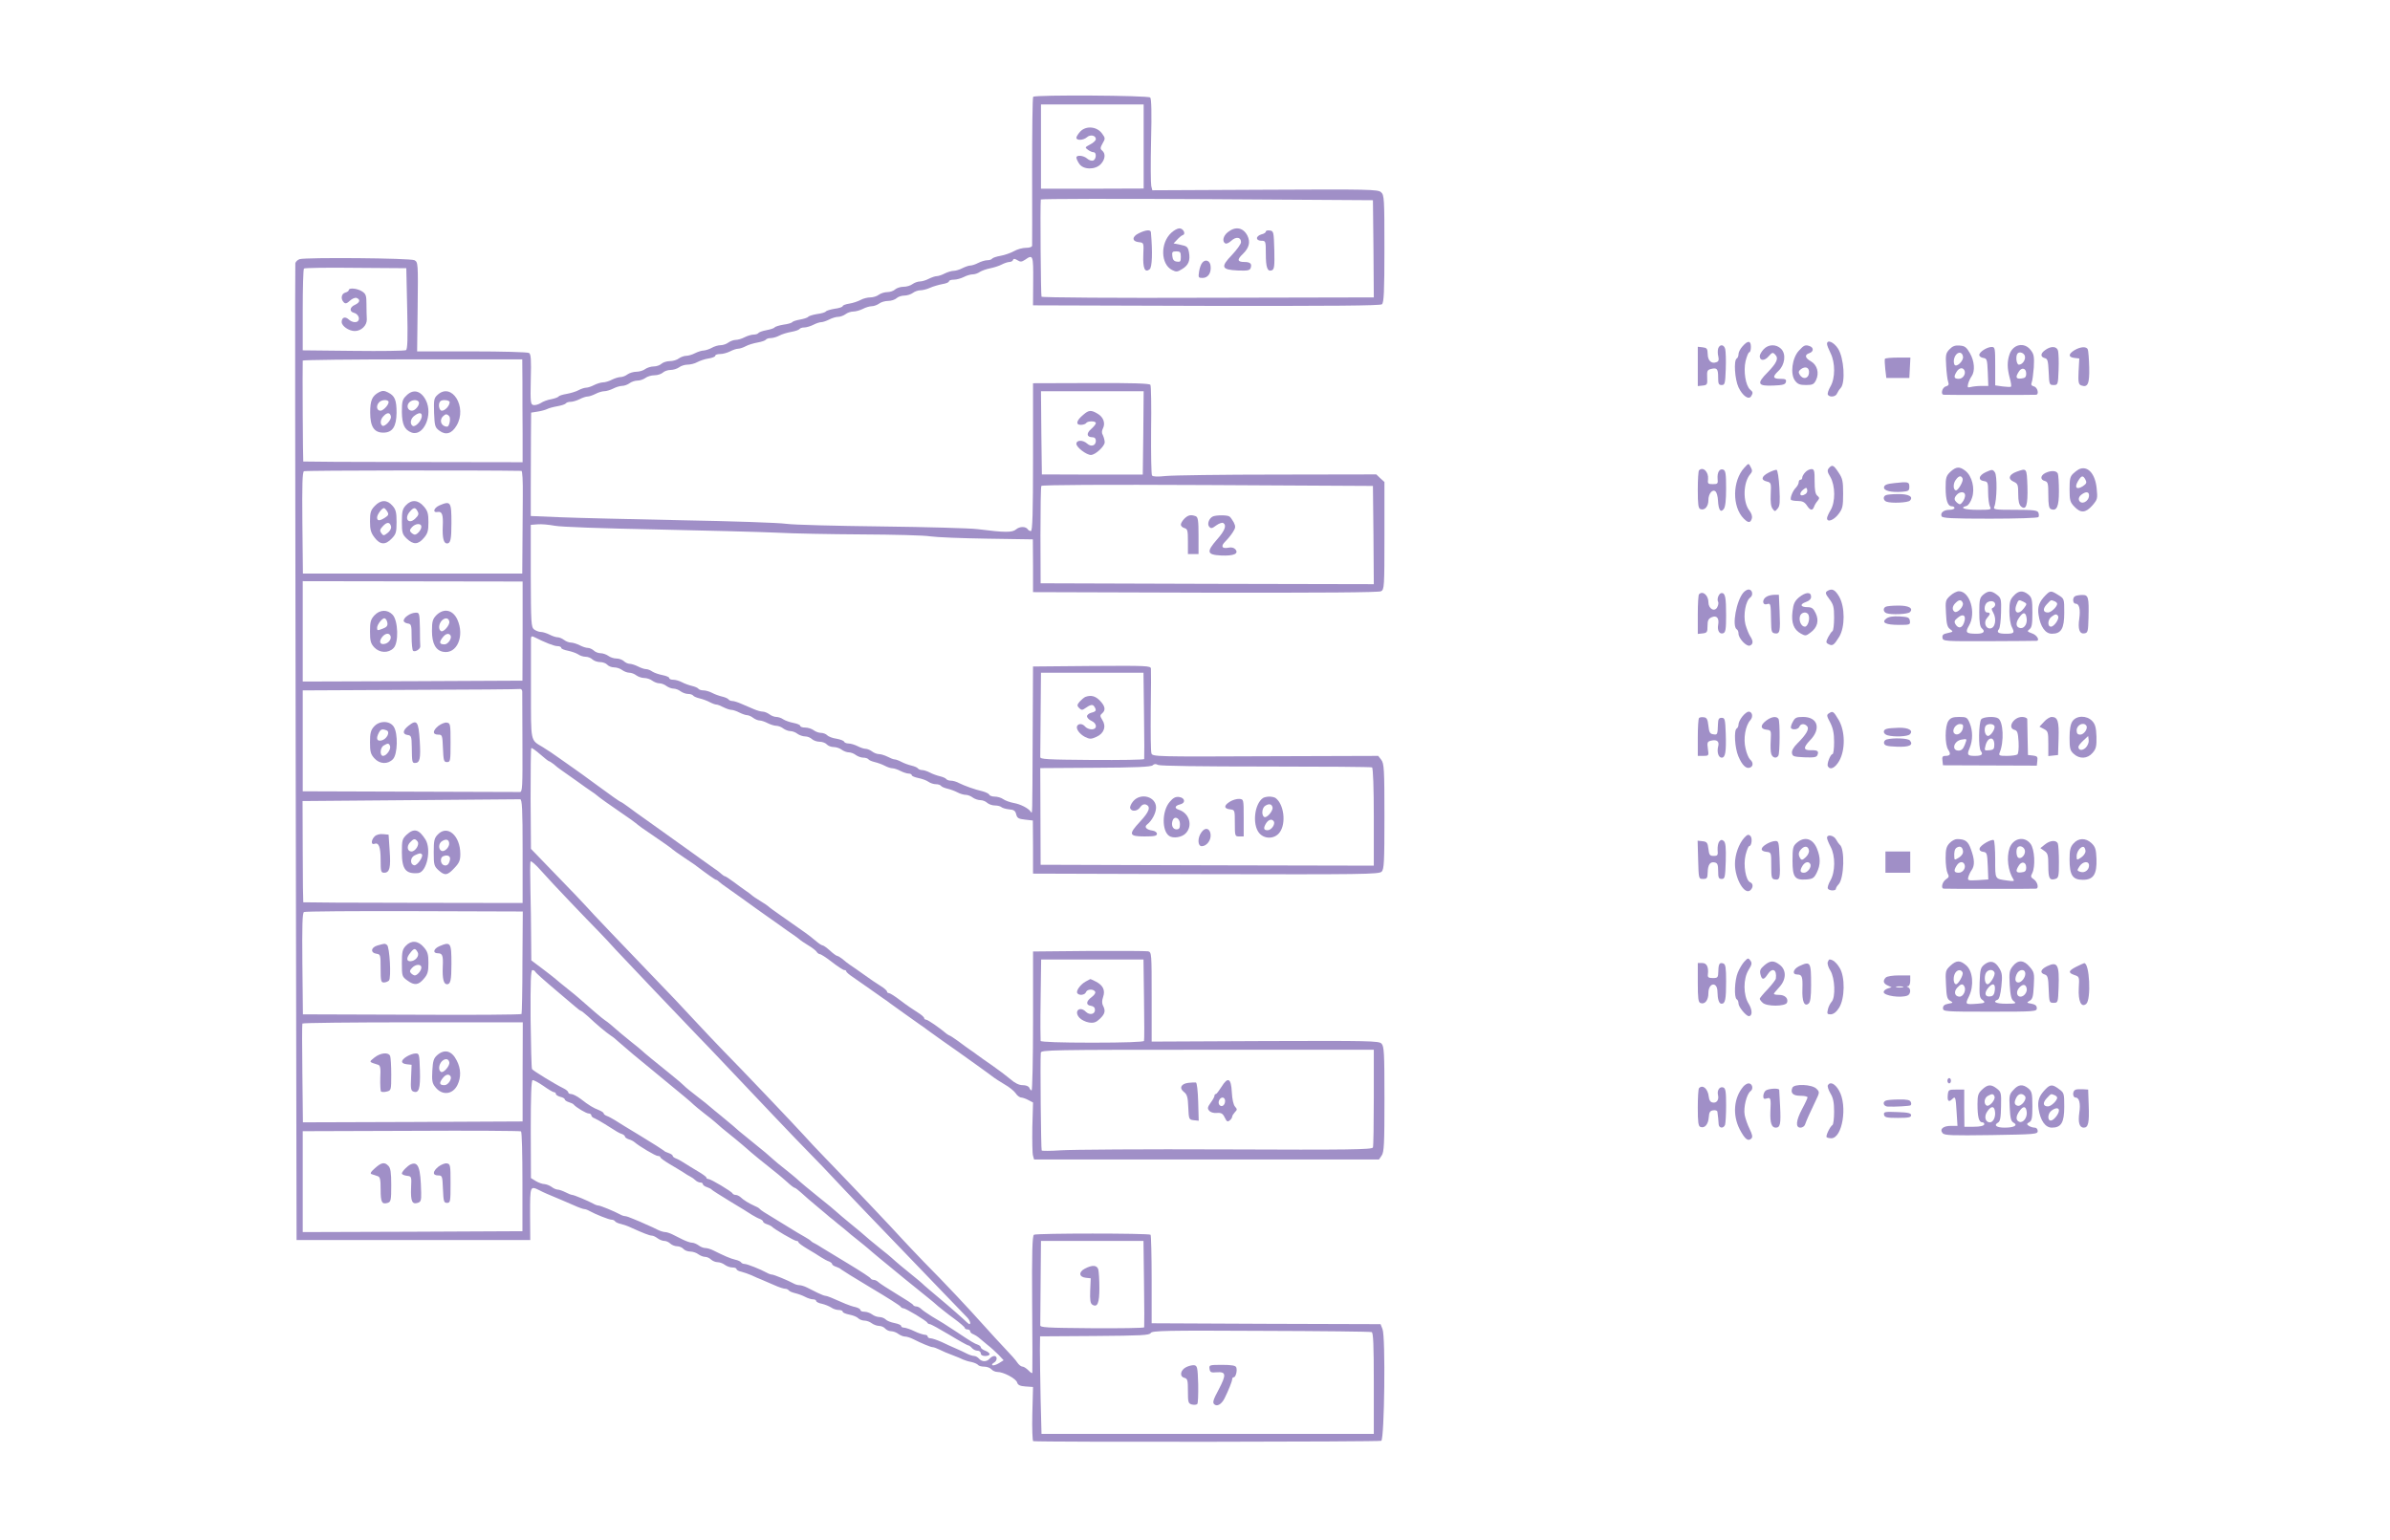  <svg  version="1.0" xmlns="http://www.w3.org/2000/svg"  width="1350pt" height="870pt" viewBox="0 0 1350 870"  preserveAspectRatio="xMidYMid meet">  <g transform="translate(0,870) scale(0.1,-0.1)" fill="#a08fc7" stroke="none"> <path d="M5836 8153 c-4 -4 -6 -192 -6 -418 0 -225 1 -416 0 -422 0 -8 -14 -13 -35 -13 -19 0 -49 -8 -68 -19 -18 -10 -52 -22 -75 -26 -23 -4 -44 -11 -48 -16 -3 -5 -15 -9 -27 -9 -12 0 -35 -7 -51 -15 -15 -8 -36 -15 -45 -15 -9 0 -29 -7 -45 -15 -15 -8 -38 -15 -50 -15 -11 0 -34 -7 -50 -15 -15 -8 -36 -15 -45 -15 -9 0 -29 -7 -45 -15 -15 -8 -38 -15 -50 -15 -12 0 -31 -7 -42 -15 -10 -8 -33 -15 -51 -15 -17 0 -38 -7 -47 -15 -8 -8 -28 -15 -43 -15 -16 0 -38 -7 -49 -15 -10 -8 -32 -15 -47 -15 -16 0 -41 -6 -55 -14 -15 -8 -44 -18 -64 -21 -21 -3 -38 -10 -38 -14 0 -5 -20 -12 -45 -15 -24 -4 -47 -11 -50 -15 -2 -5 -25 -12 -50 -15 -24 -4 -47 -11 -50 -16 -3 -4 -23 -11 -45 -15 -22 -4 -42 -10 -45 -15 -3 -4 -25 -11 -50 -14 -24 -4 -47 -11 -50 -16 -3 -4 -23 -11 -45 -15 -22 -4 -42 -11 -46 -16 -3 -5 -15 -9 -27 -9 -12 0 -35 -7 -51 -15 -15 -8 -38 -15 -50 -15 -12 0 -31 -7 -42 -15 -10 -8 -30 -15 -44 -15 -14 0 -36 -7 -50 -15 -14 -8 -34 -14 -45 -15 -11 0 -33 -7 -49 -15 -15 -8 -38 -15 -50 -15 -12 0 -31 -7 -42 -15 -10 -8 -33 -15 -51 -15 -17 0 -38 -7 -47 -15 -8 -8 -28 -15 -43 -15 -16 0 -38 -7 -49 -15 -10 -8 -33 -15 -50 -15 -16 0 -39 -7 -50 -15 -10 -8 -28 -15 -39 -15 -11 0 -33 -7 -49 -15 -15 -8 -38 -15 -50 -15 -11 0 -34 -7 -50 -15 -15 -8 -36 -15 -45 -15 -9 0 -28 -6 -43 -14 -14 -8 -45 -17 -67 -21 -23 -4 -43 -10 -46 -15 -3 -4 -21 -11 -41 -15 -20 -3 -47 -13 -60 -22 -13 -8 -31 -13 -41 -11 -16 3 -18 15 -15 144 3 111 1 144 -10 150 -7 5 -152 9 -323 9 l-309 0 3 252 c3 247 2 252 -18 263 -23 12 -612 17 -649 6 -11 -4 -22 -14 -24 -23 -2 -9 -1 -1254 2 -2767 l5 -2751 660 0 660 0 -1 148 c0 159 0 159 53 133 25 -13 46 -22 123 -54 14 -6 46 -20 72 -31 26 -12 52 -21 58 -21 5 0 18 -4 28 -10 36 -20 112 -50 126 -50 8 0 17 -4 20 -9 3 -5 18 -12 33 -15 16 -4 42 -13 58 -21 66 -30 104 -45 117 -45 7 0 22 -7 32 -15 11 -8 28 -15 39 -15 10 0 25 -7 33 -15 9 -8 26 -15 38 -15 13 0 29 -7 36 -15 7 -8 24 -15 39 -15 14 0 35 -7 45 -15 11 -8 28 -15 39 -15 10 0 25 -7 33 -15 9 -8 25 -15 37 -15 12 0 31 -7 41 -15 11 -8 30 -15 43 -15 13 0 23 -4 23 -9 0 -5 12 -12 28 -15 15 -4 41 -13 57 -20 17 -8 41 -19 55 -24 14 -6 46 -20 72 -31 26 -12 54 -21 62 -21 8 0 17 -4 21 -9 3 -5 19 -12 36 -16 17 -4 42 -13 57 -21 15 -8 35 -14 45 -14 9 0 17 -4 17 -9 0 -5 15 -13 33 -16 17 -4 41 -14 52 -21 11 -8 30 -14 42 -14 13 0 23 -4 23 -10 0 -5 17 -12 37 -16 21 -4 44 -13 51 -21 7 -7 23 -13 35 -13 12 0 31 -7 41 -15 11 -8 30 -15 42 -15 12 0 27 -7 34 -15 7 -8 22 -15 34 -15 11 0 30 -7 40 -15 11 -8 28 -15 37 -15 10 0 30 -6 46 -14 45 -23 100 -46 111 -46 6 0 23 -6 39 -14 15 -8 48 -22 73 -31 25 -9 52 -21 60 -25 9 -4 30 -11 48 -14 17 -4 34 -12 37 -17 4 -5 19 -9 34 -9 16 0 34 -7 41 -15 7 -8 22 -15 34 -15 34 0 104 -37 111 -59 4 -15 17 -21 48 -23 l42 -3 -4 -152 c-2 -84 1 -154 5 -154 46 -6 1956 -4 1966 2 18 11 25 589 7 631 l-11 28 -647 2 -646 3 0 247 c0 135 -3 249 -6 253 -9 9 -645 9 -659 0 -9 -6 -12 -103 -10 -389 2 -209 2 -385 1 -390 0 -6 -10 0 -21 12 -12 12 -27 22 -34 22 -8 0 -21 10 -29 22 -8 13 -39 48 -69 79 -29 30 -84 91 -123 134 -83 93 -216 235 -339 359 -48 50 -104 109 -124 131 -38 43 -296 315 -429 452 -45 46 -101 106 -125 133 -48 53 -359 380 -453 475 -33 34 -112 117 -175 185 -63 68 -141 151 -174 184 -223 232 -398 415 -420 441 -15 17 -92 98 -172 180 l-145 150 -2 282 c0 155 1 285 4 287 2 3 25 -13 49 -34 25 -22 48 -40 51 -40 3 0 15 -8 27 -17 11 -10 30 -25 42 -33 12 -8 50 -35 85 -60 34 -25 73 -52 85 -60 12 -8 28 -19 34 -25 15 -13 63 -47 146 -104 36 -24 67 -47 70 -50 3 -3 19 -15 35 -27 125 -85 171 -118 175 -123 3 -3 32 -24 65 -46 33 -22 65 -43 70 -48 58 -44 105 -77 110 -77 4 0 12 -6 19 -13 8 -6 23 -19 36 -27 25 -18 147 -104 172 -123 9 -6 26 -19 38 -27 12 -8 50 -35 85 -60 34 -25 73 -52 85 -60 12 -8 28 -20 34 -25 6 -6 29 -22 51 -35 22 -13 44 -30 48 -37 4 -7 13 -13 18 -13 6 0 37 -20 69 -45 32 -25 63 -45 69 -45 6 0 11 -3 11 -7 0 -5 17 -19 38 -33 20 -14 62 -43 93 -65 31 -22 66 -47 78 -55 13 -8 30 -21 39 -28 20 -15 140 -100 171 -122 13 -8 30 -21 39 -28 20 -15 141 -101 172 -122 27 -19 192 -137 205 -148 6 -5 32 -21 58 -37 27 -15 55 -38 64 -51 8 -13 23 -24 32 -24 9 -1 27 -7 41 -15 l25 -13 -4 -140 c-1 -77 0 -150 4 -161 l6 -21 974 0 974 0 15 22 c14 19 16 67 16 320 0 263 -2 298 -17 313 -15 15 -71 16 -657 14 l-641 -3 0 252 c0 245 0 253 -20 258 -11 2 -162 3 -335 2 l-315 -3 0 -393 c0 -215 -4 -392 -8 -392 -4 0 -10 7 -13 15 -4 9 -19 15 -38 15 -20 0 -43 11 -68 33 -20 17 -66 52 -102 77 -36 25 -75 52 -85 60 -11 8 -29 22 -42 30 -12 8 -42 30 -66 48 -24 17 -46 32 -49 32 -2 0 -10 5 -17 10 -40 34 -107 80 -116 80 -6 0 -11 4 -11 9 0 5 -17 20 -37 32 -21 13 -64 42 -95 66 -31 24 -61 43 -67 43 -6 0 -11 4 -11 9 0 5 -17 20 -37 32 -21 13 -63 41 -94 64 -31 22 -66 47 -79 55 -12 8 -31 23 -42 33 -12 9 -25 17 -29 17 -4 0 -23 13 -41 30 -18 16 -37 30 -43 30 -5 0 -24 13 -41 28 -18 15 -42 34 -54 42 -12 8 -32 22 -44 31 -11 8 -52 37 -91 64 -38 26 -72 51 -75 55 -3 3 -23 17 -45 30 -22 13 -45 29 -51 35 -6 5 -22 17 -34 25 -12 8 -42 30 -66 48 -23 17 -46 32 -49 32 -4 0 -12 6 -19 12 -8 7 -23 20 -36 28 -25 18 -147 104 -172 123 -9 6 -26 19 -38 27 -33 23 -153 109 -172 123 -9 6 -26 19 -38 27 -12 8 -42 30 -66 48 -23 17 -45 32 -48 32 -3 0 -59 39 -125 88 -65 48 -129 94 -141 102 -12 8 -47 33 -78 55 -32 23 -75 52 -97 65 -70 42 -66 23 -66 322 0 150 0 281 0 291 1 13 5 15 19 8 61 -31 112 -51 131 -51 11 0 21 -4 21 -10 0 -5 17 -12 38 -16 20 -4 46 -13 57 -20 11 -8 30 -14 43 -14 13 0 30 -7 38 -15 9 -8 28 -15 43 -15 16 0 34 -7 41 -15 7 -8 24 -15 39 -15 14 0 35 -7 45 -15 11 -8 29 -15 40 -15 12 0 30 -7 40 -15 11 -8 31 -15 45 -15 14 0 35 -7 45 -15 11 -8 29 -15 40 -15 12 0 30 -7 40 -15 11 -8 29 -15 40 -15 12 0 30 -7 40 -15 11 -8 30 -15 42 -15 13 0 25 -4 29 -9 3 -5 19 -12 36 -16 17 -4 42 -13 57 -21 15 -8 32 -14 38 -14 7 0 25 -7 40 -15 16 -8 36 -15 45 -15 9 0 30 -7 45 -15 16 -8 36 -15 44 -15 8 0 24 -7 34 -15 11 -8 27 -15 37 -15 9 0 30 -7 45 -15 16 -8 38 -15 49 -15 11 0 29 -7 39 -15 11 -8 29 -15 40 -15 12 0 30 -7 40 -15 11 -8 31 -15 44 -15 13 0 30 -7 38 -15 9 -8 28 -15 43 -15 16 0 34 -7 41 -15 7 -8 24 -15 39 -15 14 0 35 -7 45 -15 11 -8 29 -15 40 -15 12 0 30 -7 40 -15 11 -8 30 -15 42 -15 13 0 25 -4 29 -9 3 -5 19 -12 36 -16 17 -4 42 -13 57 -21 15 -8 34 -14 43 -14 9 0 30 -7 45 -15 16 -8 37 -15 47 -15 9 0 17 -4 17 -9 0 -5 17 -12 37 -16 20 -4 46 -13 57 -21 11 -8 30 -14 43 -14 12 0 24 -4 28 -9 3 -5 19 -12 36 -16 17 -4 42 -13 57 -21 15 -8 36 -14 47 -14 11 0 29 -7 39 -15 11 -8 31 -15 44 -15 13 0 30 -7 38 -15 9 -8 28 -15 43 -15 15 0 31 -4 37 -9 5 -5 25 -11 44 -13 27 -2 35 -8 40 -28 5 -21 13 -26 50 -30 l44 -5 1 -150 0 -150 977 -3 c878 -2 978 -1 992 14 14 13 16 55 16 312 0 267 -2 299 -18 320 l-17 22 -638 -2 c-618 -3 -637 -2 -643 16 -4 10 -5 118 -4 240 2 122 2 229 1 239 -1 16 -22 17 -333 15 l-333 -3 -2 -405 c-2 -457 -1 -429 -11 -415 -14 20 -57 42 -96 49 -22 4 -49 14 -60 22 -11 8 -33 14 -47 14 -15 0 -29 5 -31 11 -2 5 -19 14 -38 19 -47 11 -99 30 -132 46 -14 8 -35 14 -46 14 -12 0 -23 4 -27 9 -3 5 -19 12 -36 16 -17 4 -42 13 -57 21 -15 8 -35 14 -44 14 -9 0 -19 4 -23 9 -3 5 -19 12 -36 16 -17 4 -42 13 -57 21 -15 8 -32 14 -38 14 -7 0 -25 7 -40 15 -16 8 -38 15 -49 15 -11 0 -29 7 -39 15 -11 8 -27 15 -37 15 -9 0 -30 7 -45 15 -16 8 -39 15 -51 15 -12 0 -23 5 -25 10 -2 6 -21 13 -43 17 -22 3 -46 12 -53 20 -7 7 -23 13 -35 13 -12 0 -31 7 -41 15 -11 8 -32 15 -48 15 -15 0 -28 4 -28 10 0 5 -17 12 -37 16 -21 4 -47 13 -58 20 -11 8 -29 14 -40 14 -11 0 -29 7 -39 15 -11 8 -28 15 -38 15 -9 0 -32 6 -50 14 -18 8 -49 21 -70 30 -20 9 -43 16 -51 16 -9 0 -18 4 -22 9 -3 5 -19 12 -36 16 -17 4 -42 13 -57 21 -15 8 -37 14 -49 14 -12 0 -24 4 -28 9 -3 5 -19 12 -36 16 -17 4 -42 13 -57 21 -15 8 -37 14 -49 14 -13 0 -23 4 -23 10 0 5 -17 12 -37 16 -21 4 -47 13 -58 20 -11 8 -27 14 -36 14 -9 0 -30 7 -45 15 -16 8 -37 15 -47 15 -10 0 -25 7 -33 15 -9 8 -27 15 -42 15 -15 0 -36 7 -46 15 -11 8 -31 15 -44 15 -13 0 -30 7 -38 15 -9 8 -24 15 -34 15 -10 0 -31 7 -46 15 -16 8 -38 15 -49 15 -11 0 -29 7 -39 15 -11 8 -27 15 -37 15 -9 0 -30 7 -45 15 -16 8 -38 15 -49 15 -11 0 -28 7 -38 14 -17 13 -18 36 -19 302 l0 289 39 3 c21 2 64 -2 96 -8 35 -7 271 -15 575 -21 285 -6 589 -14 677 -18 88 -5 306 -9 485 -10 179 -1 352 -5 385 -11 33 -5 177 -11 320 -13 l259 -4 1 -149 0 -149 973 -3 c659 -1 979 1 993 8 18 10 19 24 19 314 l0 303 -23 21 -23 22 -560 -1 c-307 0 -590 -4 -629 -8 -48 -5 -72 -4 -78 3 -4 6 -6 121 -5 256 2 135 0 250 -4 256 -5 8 -105 11 -335 10 l-328 -1 0 -418 c0 -316 -3 -417 -12 -417 -6 0 -14 4 -17 9 -11 18 -46 18 -66 1 -22 -19 -62 -19 -220 1 -41 5 -284 12 -540 15 -256 3 -499 9 -540 15 -41 6 -307 15 -590 20 -283 6 -591 13 -684 17 l-168 7 0 160 c0 88 1 219 1 292 l1 132 38 6 c20 3 44 10 52 14 9 5 35 12 58 16 23 4 44 11 48 16 3 5 15 9 27 9 12 0 35 7 51 15 15 8 36 15 45 15 9 0 29 7 45 15 15 8 38 15 50 15 11 0 34 7 50 15 15 8 38 15 50 15 12 0 31 7 42 15 10 8 31 15 45 15 14 0 34 7 45 15 10 8 33 15 51 15 17 0 38 7 47 15 8 8 28 15 43 15 16 0 38 7 49 15 10 8 32 15 47 15 16 0 41 6 55 14 15 8 44 18 65 21 20 3 37 10 37 15 0 6 12 10 28 10 15 0 40 7 56 15 15 8 36 15 45 15 9 0 28 6 43 14 14 8 45 17 67 21 23 4 43 11 47 16 3 5 15 9 27 9 12 0 34 6 49 14 14 8 45 17 67 21 23 4 43 11 47 16 3 5 15 9 27 9 12 0 35 7 51 15 15 8 36 15 45 15 9 0 29 7 45 15 15 8 38 15 50 15 12 0 31 7 42 15 10 8 30 15 44 15 14 0 38 7 54 15 15 8 38 15 50 15 12 0 31 7 42 15 10 8 33 15 51 15 17 0 38 7 47 15 8 8 28 15 43 15 16 0 38 7 49 15 10 8 30 15 42 15 13 0 38 6 55 14 18 8 49 17 70 21 20 3 37 10 37 15 0 6 12 10 28 10 15 0 40 7 56 15 15 8 38 15 50 15 12 0 30 6 41 14 11 7 37 16 57 20 20 4 50 13 65 21 15 8 36 15 45 15 9 0 18 5 20 11 3 9 10 8 25 -1 17 -11 24 -10 44 3 44 31 46 25 45 -120 l-1 -138 979 -3 c715 -1 982 1 992 9 11 9 14 71 14 314 0 283 -1 303 -19 319 -17 16 -68 17 -655 14 l-637 -3 -6 24 c-3 13 -4 128 -1 257 4 157 2 236 -5 243 -12 12 -649 16 -661 4z m624 -280 l0 -238 -290 -1 -290 0 0 238 0 238 290 0 290 0 0 -237z m1298 -578 l2 -275 -936 -2 c-515 -2 -938 1 -941 6 -4 6 -8 511 -4 549 1 4 423 5 939 2 l937 -6 3 -274z m-5458 -338 c4 -170 2 -231 -7 -235 -6 -4 -140 -6 -297 -4 l-286 3 0 228 c0 125 3 231 7 234 3 4 135 6 292 4 l286 -2 5 -228z m651 -417 c0 -71 0 -202 1 -291 l0 -160 -618 1 c-340 0 -619 2 -621 3 -2 2 -5 525 -3 570 0 4 279 7 620 7 l620 0 1 -130z m3507 -286 l-3 -235 -285 0 -285 1 -3 235 -2 235 290 0 290 0 -2 -236z m-3513 -214 c6 0 9 -55 8 -147 -1 -82 -2 -212 -2 -290 l-1 -143 -620 0 -619 0 -3 286 c-2 212 0 288 9 292 8 5 1000 6 1228 2z m4813 -363 l2 -277 -941 2 -941 3 -1 270 c0 149 2 275 5 280 4 6 345 8 940 5 l933 -5 3 -278z m-4806 -542 l-1 -280 -620 -3 -621 -2 0 283 0 284 621 -1 621 -1 0 -280z m3510 -475 c2 -132 2 -243 1 -248 -2 -4 -135 -6 -295 -5 -259 2 -293 4 -292 17 0 9 1 120 2 246 l2 230 290 0 289 0 3 -240z m-3512 133 c0 -10 1 -142 1 -293 1 -248 0 -275 -15 -274 -9 0 -288 1 -621 2 l-605 2 0 285 0 285 608 3 c334 1 613 3 620 5 6 1 12 -6 12 -15z m4200 -423 c325 0 595 -2 600 -5 6 -4 10 -117 10 -281 l0 -274 -941 2 -941 3 -1 273 -1 273 312 2 c227 1 314 5 323 14 8 8 18 9 30 2 11 -6 246 -9 609 -9z m-4198 -478 l0 -293 -618 1 c-340 0 -619 2 -621 3 -1 2 -3 131 -3 288 l-1 284 608 5 c334 3 614 5 621 5 11 0 14 -54 14 -293z m268 -286 c63 -66 135 -141 160 -166 25 -26 70 -73 99 -106 51 -55 368 -388 471 -495 25 -25 77 -80 115 -120 209 -221 430 -454 505 -530 47 -47 109 -113 139 -145 49 -53 259 -273 616 -643 66 -68 128 -133 138 -143 16 -17 23 -38 12 -38 -2 0 -20 15 -38 33 -19 17 -56 50 -82 72 -88 74 -140 118 -145 124 -3 3 -27 24 -55 46 -46 37 -92 75 -119 100 -6 6 -33 28 -61 50 -27 22 -55 45 -61 50 -32 28 -74 64 -119 100 -27 22 -56 47 -65 55 -20 18 -47 41 -115 95 -46 37 -92 75 -119 100 -6 6 -34 28 -61 50 -28 22 -55 44 -61 50 -26 24 -72 63 -119 100 -78 63 -97 79 -114 95 -9 8 -39 33 -66 55 -28 22 -56 46 -63 52 -7 7 -41 34 -75 60 -34 26 -66 52 -72 59 -5 6 -39 35 -75 64 -92 74 -152 123 -164 135 -6 6 -33 28 -61 50 -27 22 -55 45 -61 50 -45 40 -73 63 -86 71 -12 7 -87 71 -152 129 -6 6 -34 28 -61 50 -28 22 -58 47 -67 55 -9 8 -44 35 -77 60 l-60 45 -1 125 c0 69 -2 193 -4 275 -2 83 -2 154 1 159 3 4 29 -18 57 -50 28 -32 103 -112 166 -178z m-269 -342 c0 -157 -3 -289 -5 -292 -2 -4 -281 -6 -620 -4 l-615 2 -3 286 c-2 212 0 288 9 292 6 4 287 6 624 5 l612 -2 -2 -287z m3511 -209 c2 -124 2 -230 0 -235 -2 -6 -110 -10 -292 -10 -182 0 -290 4 -292 10 -1 5 -2 111 0 235 l3 225 289 0 289 0 3 -225z m-3440 158 c3 -8 45 -45 137 -123 30 -25 68 -57 85 -72 17 -15 34 -28 37 -28 3 0 22 -15 41 -32 45 -43 100 -89 128 -108 13 -8 30 -22 39 -31 9 -8 50 -43 91 -78 41 -34 82 -67 90 -74 8 -7 44 -36 80 -66 105 -86 152 -125 169 -142 9 -8 36 -31 61 -50 24 -18 52 -41 61 -49 18 -17 43 -38 114 -95 27 -22 56 -47 65 -55 23 -21 91 -77 177 -145 7 -5 29 -25 49 -42 19 -18 39 -33 43 -33 4 0 20 -13 37 -28 16 -15 56 -50 89 -77 33 -28 65 -54 71 -60 7 -5 29 -23 49 -40 21 -16 43 -35 49 -40 6 -6 33 -28 61 -50 27 -22 55 -44 61 -50 6 -5 32 -28 59 -50 27 -22 93 -76 146 -120 54 -44 112 -91 130 -105 18 -14 44 -36 58 -49 15 -12 54 -44 89 -69 34 -25 62 -49 62 -54 0 -4 7 -8 15 -8 8 0 15 -5 15 -10 0 -6 8 -14 18 -17 9 -4 22 -12 28 -17 7 -6 29 -24 49 -41 21 -16 50 -43 66 -59 l28 -30 -27 -17 c-15 -9 -31 -14 -36 -11 -5 2 -1 9 8 14 20 11 21 38 2 38 -7 0 -19 -7 -26 -15 -16 -19 -44 -19 -60 0 -7 8 -19 15 -27 15 -8 0 -27 6 -41 13 -15 8 -43 21 -62 29 -19 8 -56 25 -81 37 -25 11 -54 21 -63 21 -9 0 -16 5 -16 10 0 6 -8 10 -17 10 -10 1 -36 9 -58 20 -22 11 -48 19 -57 20 -10 0 -18 4 -18 10 0 5 -17 12 -37 16 -21 4 -44 13 -51 21 -7 7 -23 13 -35 13 -12 0 -31 7 -41 15 -11 8 -30 15 -43 15 -13 0 -23 4 -23 10 0 5 -12 12 -27 16 -16 3 -41 12 -58 19 -74 33 -104 45 -113 45 -6 0 -25 8 -44 17 -18 9 -45 22 -60 30 -14 7 -33 13 -42 13 -9 0 -24 4 -34 10 -31 17 -111 50 -122 50 -5 0 -18 4 -28 10 -36 20 -112 50 -126 50 -8 0 -17 4 -20 9 -3 5 -18 12 -33 15 -27 6 -67 24 -125 53 -14 7 -34 13 -45 13 -10 0 -27 7 -37 15 -11 8 -28 15 -37 15 -10 0 -32 8 -51 17 -18 9 -45 22 -60 30 -14 7 -33 13 -41 13 -9 0 -28 6 -44 14 -15 8 -44 21 -63 29 -19 9 -51 23 -72 31 -20 9 -41 16 -47 16 -6 0 -19 4 -29 10 -31 17 -111 50 -122 50 -5 0 -18 4 -28 10 -29 16 -110 50 -120 50 -5 0 -23 7 -38 15 -16 8 -36 15 -44 15 -8 0 -24 7 -34 15 -11 8 -29 15 -40 16 -12 0 -34 8 -49 17 l-28 17 -1 275 c0 185 3 275 10 278 6 2 33 -13 61 -32 28 -20 55 -36 61 -36 5 0 10 -4 10 -10 0 -5 11 -12 25 -16 14 -3 25 -10 25 -14 0 -5 10 -12 23 -16 12 -4 24 -9 27 -13 13 -16 71 -51 85 -51 8 0 15 -5 15 -10 0 -6 8 -14 18 -17 9 -4 35 -18 57 -32 73 -46 80 -51 98 -57 9 -3 17 -10 17 -14 0 -5 10 -12 22 -16 12 -3 26 -11 32 -16 28 -24 119 -78 132 -78 8 0 14 -3 14 -7 0 -5 23 -21 51 -38 28 -16 63 -38 78 -47 14 -10 33 -21 41 -25 8 -4 21 -13 28 -20 7 -7 20 -13 28 -13 8 0 14 -4 14 -9 0 -5 10 -13 23 -17 12 -4 24 -10 27 -14 3 -4 49 -33 103 -66 54 -32 110 -67 125 -77 15 -9 35 -20 45 -23 9 -4 17 -10 17 -14 0 -5 10 -12 23 -16 12 -4 24 -10 27 -13 9 -12 127 -81 139 -81 6 0 11 -3 11 -7 0 -5 23 -21 51 -38 28 -16 63 -38 78 -48 14 -9 34 -20 44 -23 9 -4 17 -10 17 -14 0 -5 10 -12 23 -16 12 -4 24 -10 27 -14 3 -3 79 -51 170 -105 91 -54 167 -102 168 -107 2 -4 8 -8 14 -8 13 0 132 -71 136 -82 2 -4 8 -8 14 -8 6 0 55 -27 110 -60 54 -33 103 -60 107 -60 5 0 14 -7 21 -15 7 -8 21 -15 31 -15 11 0 19 -7 19 -15 0 -9 9 -15 25 -15 14 0 25 5 25 10 0 6 -11 15 -25 20 -14 5 -25 14 -25 19 0 5 -8 12 -17 15 -20 7 -34 15 -118 71 -33 22 -68 44 -77 50 -9 5 -38 23 -65 39 -26 16 -54 36 -61 43 -7 7 -19 13 -27 13 -7 0 -15 4 -17 8 -1 5 -43 32 -93 62 -49 30 -96 60 -103 67 -7 7 -19 13 -27 13 -7 0 -15 4 -17 8 -1 5 -58 42 -126 83 -68 41 -135 82 -150 91 -15 10 -34 21 -42 25 -8 3 -17 10 -20 13 -3 4 -17 13 -31 21 -15 8 -69 40 -120 72 -52 32 -103 63 -114 70 -11 7 -22 15 -25 19 -3 4 -17 12 -30 17 -29 13 -59 31 -78 49 -7 6 -19 12 -27 12 -7 0 -15 4 -17 8 -4 11 -123 82 -137 82 -6 0 -11 3 -11 8 0 4 -23 21 -51 37 -28 17 -63 38 -78 48 -14 9 -34 20 -43 23 -10 4 -18 10 -18 14 0 5 -10 12 -22 16 -13 4 -25 10 -28 14 -3 3 -60 40 -128 81 -68 41 -135 82 -150 92 -15 9 -35 20 -44 23 -10 4 -18 10 -18 14 0 5 -12 13 -27 19 -33 13 -55 26 -104 64 -20 15 -44 27 -53 27 -9 0 -16 4 -16 9 0 5 -12 16 -27 23 -49 24 -173 100 -178 109 -3 4 -6 132 -8 283 -1 205 1 276 10 276 6 0 13 -3 15 -7z m-70 -568 l0 -280 -621 -3 -620 -2 -3 275 c-2 151 -2 278 0 283 1 4 282 7 623 7 l622 0 -1 -280z m4808 -144 c0 -148 -2 -276 -5 -283 -5 -12 -134 -14 -833 -11 -455 2 -873 -1 -930 -5 -57 -4 -105 -4 -108 -1 -4 7 -9 505 -5 552 1 16 53 17 941 17 l940 0 0 -269z m-4809 -477 l0 -279 -620 -3 -621 -2 0 285 0 285 613 2 c336 2 616 0 620 -3 5 -3 8 -132 8 -285z m3511 -574 c2 -132 2 -243 1 -248 -2 -4 -135 -6 -295 -5 -259 2 -293 4 -292 17 0 9 1 120 2 246 l2 230 290 0 289 0 3 -240z m1286 -275 c9 -3 12 -71 12 -290 l0 -285 -938 0 -939 0 -5 198 c-2 108 -4 232 -4 275 l1 78 308 2 c262 2 310 4 317 17 7 13 85 15 622 12 337 -1 619 -4 626 -7z"/> <path d="M6102 7957 c-12 -13 -22 -29 -22 -35 0 -17 40 -15 60 3 19 17 50 10 50 -11 0 -7 -14 -21 -32 -30 -30 -16 -31 -17 -13 -30 10 -8 25 -14 32 -14 18 0 16 -39 -2 -47 -9 -3 -24 2 -34 11 -20 18 -61 22 -61 6 0 -6 7 -22 16 -35 23 -35 91 -35 122 -2 25 27 28 59 8 76 -12 10 -12 16 2 41 16 27 16 30 -4 57 -29 39 -90 44 -122 10z"/> <path d="M6616 7385 c-63 -58 -60 -177 4 -210 24 -12 30 -12 57 5 37 22 47 49 39 95 -6 30 -11 35 -47 42 l-40 8 20 21 c11 12 25 24 32 26 19 6 3 38 -19 38 -11 0 -31 -11 -46 -25z m54 -136 c0 -26 -3 -30 -22 -27 -17 2 -24 11 -26 31 -3 23 0 27 22 27 22 0 26 -4 26 -31z"/> <path d="M6936 7389 c-27 -21 -34 -53 -15 -64 6 -4 21 3 34 15 27 25 55 21 55 -8 0 -10 -23 -42 -51 -72 -66 -68 -60 -84 33 -88 53 -2 67 0 72 13 9 24 -1 35 -34 35 -41 0 -44 13 -10 45 36 35 44 67 26 104 -24 46 -67 54 -110 20z"/> <path d="M6432 7382 c-39 -19 -39 -46 1 -50 28 -3 28 -3 25 -73 -3 -75 9 -102 36 -80 14 12 17 94 7 209 -1 16 -29 14 -69 -6z"/> <path d="M7150 7392 c0 -6 -11 -13 -25 -16 -14 -4 -25 -13 -25 -21 0 -9 10 -15 25 -15 24 0 25 -2 25 -72 0 -80 9 -104 34 -95 14 6 16 22 14 114 -3 103 -4 108 -25 111 -13 2 -23 -1 -23 -6z"/> <path d="M6791 7216 c-7 -8 -15 -30 -18 -50 -5 -34 -4 -36 20 -36 31 0 50 29 45 68 -3 30 -29 40 -47 18z"/> <path d="M1970 7061 c0 -5 -9 -11 -20 -14 -22 -6 -27 -36 -8 -55 9 -9 17 -7 34 9 13 12 30 19 38 16 23 -9 19 -26 -9 -39 -30 -13 -33 -38 -6 -45 21 -5 35 -29 25 -44 -8 -14 -36 -11 -55 7 -20 18 -39 11 -39 -15 0 -23 41 -51 74 -51 36 0 69 31 68 66 -1 16 -2 54 -2 85 0 49 -3 59 -25 73 -26 17 -75 22 -75 7z"/> <path d="M2142 6485 c-40 -21 -51 -46 -51 -115 0 -80 22 -114 74 -114 52 0 74 34 75 112 0 73 -10 96 -48 115 -21 11 -32 11 -50 2z m51 -51 c11 -11 -25 -54 -44 -54 -22 0 -26 29 -7 48 13 13 41 16 51 6z m15 -87 c4 -19 -35 -60 -48 -52 -15 10 -12 37 8 56 20 21 36 19 40 -4z"/> <path d="M2295 6465 c-22 -21 -25 -33 -25 -92 1 -71 15 -101 54 -116 68 -26 124 100 81 183 -28 54 -72 64 -110 25z m70 -35 c9 -14 -18 -50 -38 -50 -23 0 -33 26 -17 45 14 17 46 20 55 5z m17 -86 c-5 -26 -37 -58 -51 -50 -18 12 -12 43 12 59 27 20 43 16 39 -9z"/> <path d="M2471 6469 c-20 -18 -21 -29 -19 -101 3 -74 5 -83 30 -101 36 -27 70 -17 97 29 62 104 -27 248 -108 173z m69 -41 c-1 -21 -26 -48 -44 -48 -16 0 -23 39 -9 53 11 12 53 7 53 -5z m-2 -80 c9 -12 0 -58 -12 -58 -33 0 -47 35 -24 58 15 15 23 15 36 0z"/> <path d="M6119 6357 c-39 -32 -45 -57 -14 -57 13 0 27 5 30 10 8 13 55 13 55 0 0 -6 -12 -21 -27 -34 -28 -24 -25 -46 8 -46 12 0 19 -7 19 -20 0 -28 -27 -36 -49 -16 -24 22 -61 21 -61 -1 0 -20 57 -63 82 -63 25 0 78 49 78 72 0 10 -5 28 -10 39 -8 13 -7 25 0 39 15 29 3 64 -30 83 -37 22 -50 21 -81 -6z"/> <path d="M2117 5842 c-23 -24 -27 -37 -27 -87 0 -47 5 -65 26 -92 31 -41 61 -43 97 -5 24 25 27 36 27 93 0 54 -4 71 -23 92 -30 35 -66 35 -100 -1z m70 -31 c10 -16 8 -22 -12 -35 -31 -20 -45 -20 -45 1 0 16 27 53 39 53 3 0 12 -9 18 -19z m22 -86 c2 -11 -7 -26 -20 -36 -21 -16 -24 -16 -35 -1 -10 14 -9 21 9 40 23 25 40 24 46 -3z"/> <path d="M2293 5846 c-19 -20 -23 -35 -23 -93 0 -63 3 -72 28 -96 37 -35 64 -34 96 4 22 25 26 41 26 89 0 48 -4 64 -26 89 -32 38 -70 40 -101 7z m66 -35 c8 -14 5 -23 -14 -41 -38 -36 -65 2 -28 42 20 23 30 23 42 -1z m21 -87 c0 -17 -23 -44 -37 -44 -5 0 -14 5 -21 12 -9 9 -8 16 5 30 20 22 53 24 53 2z"/> <path d="M2482 5845 c-33 -15 -40 -43 -9 -37 24 4 31 -16 28 -80 -3 -67 5 -98 24 -98 20 0 25 24 25 115 0 121 -4 127 -68 100z"/> <path d="M6690 5770 c-11 -11 -20 -26 -20 -34 0 -7 9 -16 20 -19 18 -5 20 -14 20 -76 l0 -71 30 0 30 0 0 104 c0 85 -3 105 -16 110 -27 10 -43 7 -64 -14z"/> <path d="M6852 5783 c-22 -9 -35 -43 -22 -58 10 -12 16 -11 40 7 15 11 33 17 39 14 21 -13 11 -42 -35 -94 -61 -70 -57 -86 24 -90 71 -3 101 10 80 35 -8 9 -22 13 -40 9 -37 -7 -44 9 -16 36 13 13 32 36 42 52 16 25 16 32 5 55 -8 14 -18 29 -24 33 -11 9 -73 9 -93 1z"/> <path d="M2115 5224 c-21 -23 -25 -37 -25 -91 0 -54 4 -68 24 -90 30 -32 80 -34 109 -4 30 30 26 155 -5 188 -29 31 -72 30 -103 -3z m73 -42 c3 -16 -4 -25 -23 -32 -33 -13 -35 -13 -35 3 0 20 31 58 43 54 7 -2 13 -13 15 -25z m16 -71 c10 -15 -4 -40 -26 -47 -29 -9 -40 8 -22 34 16 23 39 29 48 13z"/> <path d="M2465 5225 c-21 -22 -25 -35 -25 -89 0 -71 21 -110 63 -118 78 -15 123 89 80 183 -26 55 -76 65 -118 24z m73 -36 c4 -20 -34 -63 -47 -54 -16 9 -13 41 5 60 19 18 38 15 42 -6z m7 -79 c9 -15 -14 -50 -34 -50 -28 0 -32 10 -13 36 18 25 37 30 47 14z"/> <path d="M2303 5223 c-13 -8 -23 -21 -23 -29 0 -7 10 -14 23 -16 20 -3 22 -8 22 -75 0 -39 4 -75 8 -79 10 -10 42 9 41 25 -1 6 -2 52 -2 101 -2 86 -3 90 -24 89 -13 0 -33 -7 -45 -16z"/> <path d="M6130 4763 c-8 -4 -22 -16 -32 -27 -15 -18 -15 -23 -2 -36 12 -12 18 -12 32 -2 31 22 44 25 53 11 14 -22 11 -28 -16 -35 -14 -3 -25 -13 -25 -20 0 -8 11 -20 25 -26 33 -15 34 -48 1 -48 -13 0 -29 7 -36 15 -14 17 -36 20 -45 5 -10 -16 13 -47 44 -63 27 -13 34 -13 65 1 43 19 56 60 32 96 -13 21 -13 26 -1 36 22 18 18 41 -12 72 -26 27 -51 33 -83 21z"/> <path d="M2112 4595 c-18 -20 -22 -38 -22 -89 0 -53 4 -67 25 -90 30 -33 76 -35 105 -4 26 28 29 145 4 183 -23 35 -82 35 -112 0z m72 -21 c22 -9 0 -51 -30 -57 -26 -5 -31 11 -14 44 11 20 19 23 44 13z m19 -88 c7 -18 -20 -56 -39 -56 -20 0 -18 47 4 59 23 14 29 13 35 -3z"/> <path d="M2307 4600 c-33 -26 -35 -48 -4 -52 20 -3 22 -8 23 -68 1 -85 2 -90 18 -90 28 0 33 25 27 125 -7 111 -16 123 -64 85z"/> <path d="M2477 4600 c-34 -27 -35 -50 -2 -50 23 0 24 -3 27 -77 3 -70 5 -78 23 -78 19 0 20 7 20 110 0 103 -1 110 -21 113 -11 2 -32 -7 -47 -18z"/> <path d="M6401 4174 c-12 -14 -20 -32 -17 -40 8 -21 42 -17 57 7 9 13 20 18 32 14 29 -12 19 -40 -33 -96 -67 -72 -64 -84 25 -84 56 0 70 3 70 15 0 8 -11 16 -25 18 -35 5 -49 21 -30 35 27 21 50 65 50 95 0 62 -86 86 -129 36z"/> <path d="M6607 4170 c-44 -51 -45 -163 -3 -192 23 -16 73 -8 94 15 41 43 20 114 -40 133 -26 8 -22 23 8 30 33 8 28 38 -7 42 -19 2 -33 -5 -52 -28z m58 -125 c0 -23 -4 -30 -20 -30 -21 0 -31 25 -21 51 11 28 41 12 41 -21z"/> <path d="M7134 4192 c-48 -33 -61 -147 -23 -196 30 -38 90 -37 118 3 37 51 23 159 -24 193 -5 4 -21 8 -35 8 -14 0 -30 -4 -36 -8z m54 -53 c4 -20 -34 -63 -47 -54 -17 10 -13 53 7 64 21 13 36 9 40 -10z m7 -79 c10 -16 -14 -50 -35 -50 -23 0 -25 12 -8 40 14 21 33 26 43 10z"/> <path d="M6948 4172 c-36 -22 -36 -40 0 -44 27 -3 27 -4 27 -78 0 -73 1 -75 25 -75 l25 0 0 105 c0 105 0 105 -25 107 -14 1 -37 -6 -52 -15z"/> <path d="M6786 3998 c-23 -32 -21 -78 2 -78 28 0 54 34 50 67 -4 35 -31 42 -52 11z"/> <path d="M2297 3985 c-25 -24 -27 -32 -27 -100 0 -96 22 -123 92 -117 49 5 76 134 41 190 -37 58 -64 65 -106 27z m61 -38 c14 -16 -11 -57 -34 -57 -23 0 -28 29 -9 50 21 23 29 25 43 7z m25 -73 c11 -11 -27 -65 -43 -62 -25 5 -24 43 2 56 28 13 33 14 41 6z"/> <path d="M2473 3986 c-20 -20 -23 -35 -23 -100 0 -70 2 -79 26 -101 36 -33 51 -31 90 11 28 29 34 43 34 80 0 104 -73 167 -127 110z m64 -47 c4 -22 -24 -52 -42 -46 -20 8 -19 44 3 56 21 13 36 9 39 -10z m5 -94 c-5 -28 -18 -39 -36 -32 -19 8 -21 43 -3 50 24 10 42 2 39 -18z"/> <path d="M2116 3975 c-20 -20 -21 -49 -2 -42 25 10 36 -16 36 -90 0 -66 2 -73 20 -73 31 0 38 29 31 125 l-6 90 -31 3 c-19 2 -38 -3 -48 -13z"/> <path d="M2292 3357 c-19 -20 -22 -35 -22 -98 0 -72 1 -76 30 -97 40 -30 63 -28 94 9 22 25 26 41 26 89 0 48 -4 64 -26 89 -32 38 -71 41 -102 8z m67 -36 c12 -21 -13 -51 -42 -51 -22 0 -22 20 1 48 21 27 28 27 41 3z m21 -87 c0 -17 -23 -44 -37 -44 -5 0 -14 5 -21 12 -9 9 -8 16 5 30 20 22 53 24 53 2z"/> <path d="M2132 3359 c-38 -11 -41 -42 -4 -47 21 -3 22 -8 22 -83 0 -69 2 -79 18 -79 10 0 23 5 29 11 14 14 4 191 -11 201 -13 9 -11 9 -54 -3z"/> <path d="M2482 3355 c-34 -15 -39 -40 -9 -40 26 0 31 -12 28 -75 -3 -69 5 -100 24 -100 20 0 25 24 25 115 0 121 -4 127 -68 100z"/> <path d="M6132 3155 c-29 -16 -55 -52 -47 -65 9 -15 42 -12 49 5 6 18 42 20 52 3 4 -6 -4 -19 -19 -30 -33 -24 -35 -46 -4 -50 14 -2 22 -10 22 -23 0 -25 -30 -31 -51 -11 -35 36 -71 3 -36 -34 10 -11 34 -23 53 -26 27 -4 40 0 62 21 29 28 33 45 17 75 -6 12 -6 28 1 48 13 38 0 66 -41 87 -16 8 -30 15 -32 14 -2 -1 -13 -7 -26 -14z"/> <path d="M2469 2739 c-19 -17 -24 -32 -27 -87 -3 -56 -1 -71 17 -93 38 -49 98 -43 125 12 21 43 20 92 -4 138 -28 56 -69 67 -111 30z m69 -40 c4 -20 -34 -63 -47 -54 -16 9 -13 41 5 60 19 18 38 15 42 -6z m7 -79 c9 -15 -14 -50 -34 -50 -28 0 -32 10 -13 36 18 25 37 30 47 14z"/> <path d="M2115 2726 c-32 -26 -33 -24 21 -41 12 -4 15 -18 12 -74 -1 -39 1 -73 4 -77 4 -3 19 -4 33 0 24 6 25 8 25 95 0 49 -3 96 -6 105 -9 24 -55 19 -89 -8z"/> <path d="M2298 2732 c-36 -22 -36 -40 0 -44 l27 -3 -3 -73 c-3 -60 -1 -73 13 -78 31 -12 40 16 37 119 -3 92 -4 97 -25 96 -12 0 -34 -8 -49 -17z"/> <path d="M6900 2561 c-14 -22 -28 -41 -32 -41 -5 0 -8 -5 -8 -10 0 -6 -10 -24 -22 -40 -17 -24 -19 -32 -8 -44 7 -9 25 -15 43 -13 25 2 34 -3 45 -26 11 -23 16 -26 28 -16 8 6 14 16 14 21 0 5 7 16 15 25 14 14 14 17 1 32 -9 10 -16 42 -18 81 -4 80 -22 89 -58 31z m20 -80 c0 -24 -18 -37 -31 -24 -13 13 -1 43 17 43 8 0 14 -9 14 -19z"/> <path d="M6712 2583 c-41 -5 -53 -30 -24 -52 17 -13 22 -29 24 -86 3 -68 4 -70 31 -73 l28 -3 -3 107 c-2 62 -7 108 -13 109 -5 1 -25 0 -43 -2z"/> <path d="M2118 2101 c-25 -22 -29 -31 -18 -34 8 -3 23 -8 33 -11 14 -4 17 -18 17 -75 0 -73 7 -86 40 -76 18 6 20 15 20 100 0 72 -4 97 -16 109 -22 23 -39 20 -76 -13z"/> <path d="M2321 2123 c-18 -7 -51 -41 -51 -52 0 -5 12 -11 28 -13 27 -3 27 -4 24 -68 -3 -75 6 -95 37 -85 18 5 21 14 20 58 -3 141 -16 177 -58 160z"/> <path d="M2477 2110 c-34 -27 -35 -50 -2 -50 23 0 24 -3 27 -77 3 -70 5 -78 23 -78 19 0 20 7 20 110 0 103 -1 110 -21 113 -11 2 -32 -7 -47 -18z"/> <path d="M6127 1533 c-36 -19 -32 -47 6 -51 l28 -3 -3 -70 c-2 -53 1 -72 12 -79 29 -18 40 9 40 94 0 44 -3 91 -6 104 -7 26 -34 28 -77 5z"/> <path d="M6700 977 c-32 -16 -39 -52 -11 -60 19 -5 21 -13 21 -75 0 -64 2 -70 22 -76 13 -3 26 -2 31 3 4 4 6 55 5 112 -3 95 -5 104 -23 107 -11 1 -31 -4 -45 -11z"/> <path d="M6832 968 c3 -20 8 -23 41 -20 53 4 55 -13 11 -97 -30 -56 -36 -73 -26 -83 16 -16 42 -1 59 33 23 46 43 97 43 108 0 6 4 11 9 11 11 0 21 38 14 56 -4 10 -25 14 -80 14 -71 0 -74 -1 -71 -22z"/> <path d="M9843 6744 c-13 -14 -23 -34 -23 -44 0 -10 -4 -22 -10 -25 -18 -11 -11 -118 10 -163 23 -48 57 -72 71 -51 12 19 11 25 -5 38 -26 22 -39 105 -26 161 7 28 16 50 21 50 5 0 9 14 9 30 0 37 -17 38 -47 4z"/> <path d="M10320 6757 c0 -7 9 -30 20 -52 27 -54 27 -142 -1 -189 -11 -19 -18 -40 -14 -46 10 -16 45 -12 52 8 4 9 13 23 20 30 28 29 19 171 -15 223 -24 37 -62 53 -62 26z"/> <path d="M9705 6731 c-3 -11 -3 -31 1 -45 4 -19 2 -28 -11 -32 -28 -11 -49 9 -49 47 -1 30 -5 34 -28 37 l-28 3 0 -111 0 -111 28 3 c25 3 27 6 25 45 -2 38 1 44 23 49 33 8 39 0 39 -49 0 -35 3 -42 20 -42 18 0 20 8 23 90 2 50 0 100 -3 113 -7 27 -31 29 -40 3z"/> <path d="M9962 6727 c-12 -13 -22 -30 -22 -39 0 -27 27 -28 50 -1 20 23 24 24 37 10 21 -21 10 -46 -43 -101 -63 -63 -56 -78 33 -74 55 2 68 6 71 21 3 14 -4 17 -32 17 -43 0 -45 12 -10 45 36 34 44 95 15 124 -28 28 -72 27 -99 -2z"/> <path d="M10161 6719 c-38 -41 -50 -131 -22 -169 15 -20 27 -25 62 -25 38 0 45 4 57 28 19 40 7 85 -29 106 -34 19 -37 37 -9 46 24 8 26 30 4 39 -26 10 -34 7 -63 -25z m57 -128 c-4 -31 -35 -36 -52 -8 -9 14 -7 21 7 32 27 19 49 8 45 -24z"/> <path d="M11011 6726 c-20 -21 -22 -32 -18 -93 2 -37 7 -78 11 -89 6 -17 3 -22 -13 -27 -21 -5 -31 -47 -11 -47 6 -1 123 -1 260 -1 138 0 255 0 260 1 19 0 10 42 -11 47 -14 4 -18 10 -13 22 4 9 9 48 12 86 3 61 1 74 -18 98 -36 46 -99 33 -119 -24 -14 -41 -14 -78 1 -134 7 -24 10 -46 7 -49 -2 -3 -23 -2 -47 1 l-42 6 0 108 c0 103 -1 109 -20 109 -26 0 -70 -28 -70 -45 0 -8 10 -15 23 -17 20 -3 22 -9 25 -80 l3 -78 -38 0 c-21 0 -48 -3 -60 -6 -19 -5 -21 -3 -16 18 3 12 12 32 20 43 20 29 16 85 -10 130 -19 33 -28 41 -58 43 -26 2 -40 -3 -58 -22z m77 -40 c5 -24 -37 -64 -48 -46 -4 7 -5 22 -2 34 10 38 44 46 50 12z m350 1 c4 -21 -15 -47 -34 -47 -15 0 -20 51 -7 64 12 12 38 1 41 -17z m-343 -77 c12 -20 -6 -50 -31 -50 -27 0 -30 11 -12 40 14 22 33 26 43 10z m350 -20 c0 -20 -6 -26 -27 -28 -31 -4 -35 7 -15 38 16 27 42 21 42 -10z"/> <path d="M11553 6723 c-28 -19 -29 -39 -3 -46 16 -4 19 -15 22 -78 3 -71 4 -74 28 -74 24 0 25 2 28 85 2 47 0 95 -3 108 -6 26 -39 29 -72 5z"/> <path d="M11718 6722 c-36 -22 -36 -40 0 -44 l27 -3 -4 -72 c-3 -62 0 -74 14 -80 38 -14 48 8 46 101 -1 48 -5 94 -8 102 -7 18 -41 16 -75 -4z"/> <path d="M10647 6673 c-2 -5 -1 -30 2 -58 l6 -50 65 0 65 0 3 58 3 57 -70 0 c-38 0 -72 -3 -74 -7z"/> <path d="M9853 6058 c-68 -74 -70 -221 -3 -288 25 -25 37 -25 45 0 4 13 -1 29 -13 45 -39 49 -36 161 5 207 11 13 12 21 3 37 -13 26 -12 26 -37 -1z"/> <path d="M10330 6055 c-10 -12 -8 -22 9 -50 28 -49 29 -141 1 -187 -11 -18 -20 -39 -20 -45 0 -26 38 -12 64 22 24 31 27 44 27 116 0 71 -3 86 -26 120 -28 43 -36 46 -55 24z"/> <path d="M11017 6035 c-24 -23 -27 -33 -27 -91 0 -70 12 -104 35 -104 8 0 15 -4 15 -10 0 -5 -13 -10 -28 -10 -32 0 -53 -16 -45 -36 4 -11 55 -14 273 -14 151 0 271 4 274 9 4 5 3 16 0 25 -5 13 -26 16 -131 16 -115 0 -125 1 -118 18 15 35 17 176 3 194 -12 17 -15 17 -51 1 -41 -19 -46 -46 -9 -51 20 -3 22 -9 22 -63 0 -33 5 -69 10 -80 10 -18 7 -19 -70 -19 -74 0 -105 11 -62 22 10 3 24 23 31 46 18 52 0 123 -37 152 -33 26 -52 25 -85 -5z m69 -39 c5 -14 -24 -65 -37 -66 -16 0 -18 35 -4 56 18 27 33 31 41 10z m14 -94 c0 -10 -6 -27 -14 -37 -12 -16 -16 -17 -30 -6 -19 16 -20 27 -3 46 18 20 47 19 47 -3z"/> <path d="M11750 6052 c-8 -2 -25 -14 -37 -25 -20 -18 -23 -31 -23 -91 0 -62 3 -73 27 -98 36 -38 64 -36 102 7 29 34 30 38 24 97 -8 79 -47 125 -93 110z m30 -62 c8 -16 6 -22 -14 -36 -36 -23 -50 -9 -29 27 20 34 29 36 43 9z m20 -88 c0 -36 -45 -57 -57 -27 -3 9 2 22 13 30 26 20 44 18 44 -3z"/> <path d="M9597 6043 c-4 -3 -7 -53 -7 -110 0 -83 3 -105 15 -109 24 -9 45 15 45 51 0 37 24 65 41 48 6 -6 12 -28 13 -50 3 -54 15 -72 33 -48 9 13 13 50 13 117 0 81 -3 100 -16 105 -21 8 -35 -15 -32 -52 3 -27 0 -30 -27 -30 -27 0 -30 3 -27 28 4 41 -28 73 -51 50z"/> <path d="M9990 6030 c-41 -21 -45 -42 -10 -50 24 -6 25 -9 22 -71 -2 -43 1 -70 10 -82 13 -18 14 -18 29 0 13 15 14 36 10 117 -3 55 -10 100 -16 102 -5 1 -26 -6 -45 -16z"/> <path d="M10197 6032 c-10 -10 -17 -24 -17 -30 0 -7 -4 -12 -10 -12 -5 0 -10 -6 -10 -14 0 -8 -7 -21 -15 -30 -19 -18 -36 -62 -28 -70 4 -3 21 -6 39 -6 25 0 38 -7 50 -25 19 -29 32 -32 41 -7 3 9 12 24 20 33 11 14 11 18 -2 29 -11 9 -15 32 -15 81 0 60 -2 69 -18 69 -11 0 -26 -8 -35 -18z m1 -123 c-31 -20 -41 4 -10 27 14 11 18 10 20 -3 2 -9 -2 -19 -10 -24z"/> <path d="M11390 6035 c-43 -16 -50 -41 -16 -56 24 -11 26 -18 26 -69 0 -41 5 -61 16 -71 29 -24 39 8 36 114 -4 105 -3 103 -62 82z"/> <path d="M11553 6028 c-28 -14 -30 -38 -3 -45 18 -5 20 -14 20 -79 0 -57 4 -76 15 -80 33 -13 45 15 45 101 0 46 -3 90 -6 99 -7 18 -38 20 -71 4z"/> <path d="M10700 5971 c-41 -4 -56 -10 -58 -23 -4 -20 41 -31 103 -26 35 3 40 6 40 28 0 28 -6 30 -85 21z"/> <path d="M10653 5903 c-18 -7 -16 -30 3 -37 27 -10 120 -6 132 6 22 22 -7 38 -67 37 -31 0 -62 -3 -68 -6z"/> <path d="M9848 5353 c-40 -45 -66 -190 -38 -208 6 -3 10 -14 10 -24 0 -27 45 -75 64 -68 20 8 20 26 2 53 -8 12 -20 42 -27 67 -13 54 1 133 28 152 18 14 11 45 -10 45 -8 0 -21 -8 -29 -17z"/> <path d="M10321 5361 c-12 -8 -10 -16 12 -45 23 -30 27 -44 27 -105 0 -38 -4 -72 -9 -76 -6 -3 -16 -19 -25 -35 -13 -27 -13 -31 3 -39 22 -12 31 -5 60 42 33 55 33 167 0 226 -24 41 -41 49 -68 32z"/> <path d="M11015 5334 c-26 -24 -27 -29 -23 -99 3 -60 7 -77 23 -89 19 -14 19 -15 -13 -22 -26 -5 -32 -11 -30 -27 3 -19 10 -20 263 -19 143 1 263 1 268 2 21 1 3 33 -25 42 -27 10 -29 12 -15 23 14 10 17 29 17 94 0 74 -3 85 -22 102 -31 25 -56 24 -84 -7 -20 -21 -24 -36 -24 -87 0 -34 6 -74 14 -89 17 -33 13 -38 -34 -38 -42 0 -54 8 -39 26 6 7 11 49 12 94 2 76 0 82 -23 100 -31 24 -49 24 -77 1 -20 -17 -23 -28 -23 -99 0 -58 4 -83 15 -92 21 -18 9 -30 -30 -30 -60 0 -66 7 -43 46 42 71 5 194 -57 194 -12 0 -34 -11 -50 -26z m72 -40 c7 -19 -30 -59 -46 -50 -16 10 -14 32 5 50 20 20 33 20 41 0z m183 -9 c0 -7 -6 -15 -12 -18 -10 -3 -10 -9 0 -26 22 -38 12 -91 -18 -91 -26 0 -36 37 -16 59 20 22 20 31 1 31 -21 0 -19 47 2 58 20 12 43 5 43 -13z m161 15 c19 -10 19 -12 2 -35 -31 -42 -61 -28 -43 19 11 29 13 30 41 16z m17 -97 c3 -33 -19 -59 -43 -49 -20 7 -19 32 3 61 22 31 36 27 40 -12z m-354 -20 c-11 -32 -32 -36 -48 -10 -9 15 -7 22 13 38 31 26 49 11 35 -28z"/> <path d="M11554 5337 c-36 -37 -46 -65 -39 -111 10 -66 38 -106 75 -106 53 0 70 29 70 119 0 79 0 79 -34 100 -41 26 -45 25 -72 -2z m50 -33 c9 -3 16 -10 16 -15 0 -16 -34 -49 -52 -49 -28 0 -31 20 -7 46 26 27 22 26 43 18z m21 -84 c9 -15 -22 -60 -40 -60 -21 0 -19 40 3 56 21 16 29 17 37 4z"/> <path d="M9597 5343 c-4 -3 -7 -55 -7 -115 l0 -109 28 3 c24 3 27 7 27 42 0 31 5 41 23 49 29 13 44 -5 37 -43 -6 -32 8 -55 29 -47 13 5 16 23 16 101 0 102 -5 126 -25 126 -16 0 -29 -35 -20 -50 3 -5 1 -19 -5 -30 -15 -29 -50 -9 -50 28 0 39 -32 67 -53 45z"/> <path d="M10161 5325 c-24 -21 -31 -36 -36 -79 -8 -64 7 -103 47 -125 25 -14 29 -14 54 5 40 29 50 68 30 110 -13 27 -22 34 -45 34 -41 0 -47 16 -11 29 20 7 30 17 30 30 0 29 -31 27 -69 -4z m55 -100 c9 -23 -5 -65 -21 -65 -20 0 -35 32 -28 58 6 25 41 30 49 7z"/> <path d="M9978 5329 c-26 -15 -24 -49 2 -42 22 6 22 7 24 -97 1 -58 3 -65 22 -68 28 -4 31 11 26 126 l-4 92 -26 0 c-15 0 -35 -5 -44 -11z"/> <path d="M11723 5333 c-18 -7 -16 -43 1 -43 21 0 28 -32 21 -84 -9 -59 1 -88 28 -84 20 3 22 9 24 88 3 116 -1 130 -35 129 -15 0 -33 -3 -39 -6z"/> <path d="M10653 5273 c-18 -7 -16 -30 3 -37 27 -10 120 -6 132 6 22 22 -7 38 -67 37 -31 0 -62 -3 -68 -6z"/> <path d="M10655 5206 c-30 -23 -4 -36 73 -36 60 0 63 1 60 23 -3 19 -10 22 -58 25 -38 2 -61 -2 -75 -12z"/> <path d="M9842 4653 c-12 -15 -22 -35 -22 -45 0 -9 -4 -20 -10 -23 -17 -10 -11 -110 9 -157 21 -50 44 -73 66 -64 19 7 19 30 1 45 -8 7 -20 34 -26 62 -14 56 -1 130 27 161 17 19 11 48 -10 48 -7 0 -23 -12 -35 -27z"/> <path d="M10330 4670 c-13 -8 -12 -15 8 -52 16 -32 22 -60 22 -110 0 -38 -4 -68 -9 -68 -12 0 -34 -57 -26 -69 13 -23 41 -9 64 31 35 62 34 167 -3 231 -30 50 -33 52 -56 37z"/> <path d="M9597 4644 c-4 -4 -7 -54 -7 -111 l0 -103 31 0 c31 0 32 1 26 40 -5 36 -3 41 18 46 33 8 48 -4 40 -33 -8 -32 2 -63 20 -63 21 0 26 33 23 135 -3 82 -5 90 -23 90 -16 0 -20 -7 -21 -35 -2 -60 -3 -62 -26 -58 -19 2 -24 11 -28 48 -4 36 -9 46 -25 48 -12 2 -24 0 -28 -4z"/> <path d="M9976 4629 c-34 -26 -33 -47 2 -51 26 -3 27 -4 24 -60 -2 -31 -1 -66 3 -77 7 -22 29 -28 40 -10 9 14 10 193 1 208 -11 17 -40 13 -70 -10z"/> <path d="M10126 4621 c-9 -16 -12 -31 -9 -35 12 -11 41 -6 47 9 7 18 30 19 44 2 13 -15 -5 -46 -56 -97 -21 -21 -32 -40 -30 -54 3 -19 10 -21 71 -24 54 -2 68 0 73 13 9 22 0 28 -36 27 -44 -1 -46 14 -6 56 64 65 44 132 -39 132 -39 0 -46 -4 -59 -29z"/> <path d="M11006 4628 c-21 -29 -21 -136 -1 -164 16 -24 11 -34 -17 -34 -15 0 -19 -6 -16 -27 l3 -26 265 -1 265 -1 3 27 c3 23 -1 27 -25 30 l-28 3 -2 95 c-1 52 -2 101 -2 108 -1 6 -14 12 -29 12 -49 0 -85 -62 -43 -73 16 -4 20 -16 23 -68 2 -36 -1 -67 -7 -71 -5 -4 -32 -8 -59 -8 -42 0 -47 2 -41 18 26 62 21 175 -8 194 -20 13 -84 9 -96 -5 -14 -18 -17 -163 -2 -180 15 -19 4 -27 -34 -27 -42 0 -46 6 -29 45 18 44 18 96 0 140 -14 33 -18 35 -60 35 -35 0 -48 -5 -60 -22z m82 -39 c-4 -29 -33 -48 -49 -32 -16 16 6 53 32 53 15 0 20 -5 17 -21z m177 11 c9 -15 -23 -62 -38 -57 -14 4 -21 32 -13 53 6 16 42 19 51 4z m-167 -108 c-9 -23 -19 -32 -35 -32 -42 0 -27 55 17 62 32 5 32 7 18 -30z m167 2 c0 -25 -4 -30 -29 -32 -27 -3 -28 -2 -21 25 12 51 50 56 50 7z"/> <path d="M11546 4623 l-26 -28 25 -13 c23 -12 25 -18 25 -83 l0 -70 28 3 27 3 3 94 c3 97 -5 121 -39 121 -10 0 -30 -12 -43 -27z"/> <path d="M11706 4625 c-11 -16 -16 -47 -16 -93 0 -59 3 -72 23 -90 33 -31 78 -29 107 5 20 23 23 37 22 92 -2 51 -7 70 -24 88 -31 33 -90 32 -112 -2z m79 -25 c10 -16 -14 -50 -35 -50 -14 0 -20 7 -20 24 0 31 40 50 55 26z m-3 -123 c-19 -19 -42 -17 -42 4 0 6 12 21 28 36 l27 25 3 -22 c2 -13 -5 -31 -16 -43z"/> <path d="M10658 4583 c-25 -6 -22 -30 5 -37 38 -10 112 -7 125 6 21 21 -6 38 -62 37 -28 -1 -59 -3 -68 -6z"/> <path d="M10657 4523 c-10 -3 -17 -12 -15 -21 3 -14 17 -18 72 -20 71 -3 96 9 74 35 -10 13 -92 16 -131 6z"/> <path d="M9853 3968 c-31 -34 -53 -95 -53 -148 0 -86 56 -180 88 -148 16 16 15 37 -2 44 -25 10 -40 97 -26 154 7 28 16 50 20 50 14 0 20 45 7 58 -11 10 -17 8 -34 -10z"/> <path d="M10320 3967 c0 -7 9 -29 20 -50 28 -51 27 -143 -1 -191 -11 -19 -18 -40 -14 -46 8 -13 45 -13 45 -1 0 5 7 17 15 25 32 32 37 205 6 225 -4 4 -13 16 -20 29 -12 23 -51 31 -51 9z"/> <path d="M9711 3946 c-6 -7 -10 -29 -9 -47 3 -30 0 -34 -22 -34 -22 0 -26 5 -30 40 -4 35 -9 40 -33 43 l-28 3 3 -108 c3 -108 3 -108 28 -108 22 0 25 4 26 38 1 43 14 61 40 55 15 -3 19 -13 19 -48 0 -38 3 -45 20 -45 18 0 20 8 23 101 2 77 -1 104 -11 113 -11 9 -17 8 -26 -3z"/> <path d="M10149 3939 c-21 -18 -24 -29 -24 -101 0 -94 13 -111 80 -106 34 3 42 8 57 38 22 45 22 85 1 137 -24 57 -70 70 -114 32z m69 -43 c2 -10 -6 -27 -18 -38 -18 -17 -24 -18 -31 -7 -13 21 -11 36 7 54 19 19 38 15 42 -9z m7 -76 c10 -16 -14 -50 -35 -50 -23 0 -25 12 -8 40 14 21 33 26 43 10z"/> <path d="M11012 3937 c-18 -19 -22 -35 -22 -86 0 -34 5 -72 11 -84 10 -18 8 -23 -10 -35 -21 -15 -29 -52 -11 -52 6 -1 123 -1 260 -1 138 0 255 0 260 1 18 0 10 37 -11 52 -18 12 -20 17 -10 35 19 37 14 137 -10 167 -35 45 -98 31 -118 -25 -18 -53 -9 -128 22 -177 7 -10 -1 -11 -35 -6 -71 10 -68 4 -68 118 0 58 -4 107 -8 110 -13 8 -77 -29 -80 -47 -2 -10 5 -17 20 -19 21 -3 23 -8 26 -80 l3 -76 -59 -4 c-55 -3 -59 -2 -54 17 3 11 11 29 19 40 18 26 17 60 -4 117 -16 46 -32 58 -79 58 -11 0 -30 -10 -42 -23z m76 -44 c2 -13 -6 -26 -22 -37 -25 -15 -26 -15 -27 1 -2 30 2 48 14 55 18 11 32 4 35 -19z m350 1 c3 -23 -21 -49 -38 -39 -11 7 -14 48 -3 59 13 13 38 1 41 -20z m-343 -74 c12 -20 -6 -50 -31 -50 -27 0 -30 11 -12 40 14 22 33 26 43 10z m350 -20 c0 -20 -6 -26 -27 -28 -31 -4 -35 7 -15 38 16 27 42 21 42 -10z"/> <path d="M11712 3935 c-18 -20 -22 -38 -22 -90 0 -89 17 -115 75 -115 60 0 80 31 77 119 -2 54 -7 68 -28 88 -33 31 -74 30 -102 -2z m68 -44 c0 -10 -11 -26 -25 -35 -24 -16 -25 -16 -25 8 0 27 26 59 41 51 5 -4 9 -14 9 -24z m20 -80 c0 -26 -25 -44 -49 -36 -19 6 -20 8 -5 31 19 29 54 32 54 5z"/> <path d="M9978 3932 c-36 -22 -36 -40 0 -44 27 -3 27 -4 27 -78 0 -69 2 -75 21 -78 28 -4 31 6 26 121 -4 92 -5 97 -25 96 -12 0 -34 -8 -49 -17z"/> <path d="M11550 3929 l-25 -20 23 -16 c19 -13 22 -24 22 -84 0 -71 7 -84 40 -74 18 6 20 15 20 95 0 49 -3 95 -6 104 -8 22 -44 20 -74 -5z"/> <path d="M10650 3830 l0 -60 70 0 70 0 0 60 0 60 -70 0 -70 0 0 -60z"/> <path d="M9853 3268 c-12 -13 -28 -40 -37 -62 -18 -43 -22 -141 -6 -151 6 -3 10 -14 10 -24 0 -19 43 -71 58 -71 21 0 21 34 0 69 -32 50 -32 142 -1 192 19 30 20 39 10 53 -12 16 -14 15 -34 -6z"/> <path d="M10324 3265 c-3 -8 3 -30 15 -48 26 -42 30 -151 7 -176 -8 -9 -18 -28 -21 -43 -6 -25 -4 -28 16 -28 16 1 32 13 47 37 33 52 35 175 3 226 -18 30 -39 47 -57 47 -3 0 -7 -7 -10 -15z"/> <path d="M9965 3246 c-22 -19 -26 -29 -21 -50 8 -33 19 -33 40 -1 27 42 54 29 47 -23 -1 -7 -22 -34 -46 -60 -25 -26 -45 -50 -45 -54 0 -4 7 -14 16 -22 22 -23 129 -22 138 0 9 24 -12 44 -45 44 -16 0 -29 2 -29 6 0 3 13 19 30 37 40 43 42 96 4 126 -35 27 -55 26 -89 -3z"/> <path d="M11016 3244 c-27 -26 -28 -30 -24 -106 3 -67 6 -81 23 -91 19 -11 18 -12 -10 -17 -21 -4 -30 -11 -30 -25 0 -19 7 -20 265 -20 258 0 265 1 265 20 0 14 -9 21 -30 25 -28 5 -29 6 -10 17 16 9 20 24 23 85 4 69 2 77 -23 106 -33 40 -66 41 -95 5 -20 -25 -22 -37 -18 -107 4 -62 9 -82 23 -92 17 -12 11 -14 -43 -14 -58 0 -80 11 -48 23 9 4 16 30 21 76 6 58 4 75 -11 100 -24 41 -50 48 -83 24 -24 -19 -26 -27 -29 -104 -2 -70 0 -86 14 -96 22 -16 17 -20 -26 -23 -70 -5 -71 -5 -48 42 29 60 22 142 -16 175 -35 30 -55 29 -90 -3z m70 -38 c5 -14 -24 -65 -37 -66 -13 0 -18 31 -9 55 10 27 37 33 46 11z m180 0 c6 -15 -24 -65 -39 -66 -13 0 -20 28 -13 55 7 28 43 35 52 11z m174 -7 c0 -22 -22 -49 -39 -49 -17 0 -22 17 -11 44 12 32 50 36 50 5z m-345 -70 c13 -20 -4 -59 -26 -59 -27 0 -35 27 -14 50 20 22 31 25 40 9z m173 -21 c-2 -23 -9 -34 -22 -36 -31 -6 -40 13 -20 42 27 36 46 33 42 -6z m180 8 c4 -20 -15 -46 -35 -46 -22 0 -27 29 -7 51 20 22 37 20 42 -5z"/> <path d="M9590 3150 c0 -90 3 -112 15 -116 25 -10 45 16 45 56 0 59 50 67 51 9 1 -45 9 -69 23 -69 21 0 26 23 26 126 0 76 -3 96 -15 101 -22 8 -28 -1 -29 -44 -1 -35 -3 -38 -31 -38 -24 0 -30 4 -28 20 5 42 -6 65 -32 65 l-25 0 0 -110z"/> <path d="M10162 3242 c-34 -17 -41 -47 -10 -47 27 0 31 -12 29 -81 -3 -71 11 -103 35 -83 10 8 14 38 14 104 0 132 -3 137 -68 107z"/> <path d="M11563 3242 c-37 -18 -43 -38 -13 -47 16 -5 20 -17 22 -83 3 -75 4 -77 28 -77 24 0 25 2 28 85 5 132 -6 150 -65 122z"/> <path d="M11728 3239 c-45 -23 -48 -34 -10 -47 27 -9 28 -11 24 -73 -4 -75 14 -113 42 -90 29 25 19 235 -12 230 -4 -1 -24 -10 -44 -20z"/> <path d="M10652 3178 c-18 -18 -14 -34 11 -45 l22 -10 -22 -7 c-13 -4 -23 -13 -23 -20 0 -21 96 -35 134 -20 19 7 21 40 4 47 -10 4 -10 6 0 6 7 1 12 14 12 31 l0 30 -63 0 c-36 0 -68 -5 -75 -12z m96 -55 c-10 -2 -26 -2 -35 0 -10 3 -2 5 17 5 19 0 27 -2 18 -5z"/> <path d="M11000 2595 c0 -8 5 -15 10 -15 6 0 10 7 10 15 0 8 -4 15 -10 15 -5 0 -10 -7 -10 -15z"/> <path d="M9848 2563 c-55 -64 -63 -161 -21 -243 29 -55 47 -70 66 -51 8 8 5 22 -10 53 -12 24 -24 59 -28 79 -8 43 11 119 33 135 18 13 10 44 -11 44 -8 0 -21 -8 -29 -17z"/> <path d="M10325 2570 c-4 -6 3 -27 14 -46 16 -26 21 -52 21 -104 0 -38 -4 -71 -9 -75 -14 -8 -40 -63 -33 -69 3 -3 15 -6 26 -6 63 0 93 184 44 269 -22 39 -50 53 -63 31z"/> <path d="M10124 2555 c-12 -30 4 -45 46 -45 22 0 40 -4 40 -9 0 -4 -13 -33 -30 -64 -36 -68 -39 -107 -10 -107 11 0 23 8 26 18 8 23 27 66 58 130 25 52 25 53 6 72 -25 25 -127 29 -136 5z"/> <path d="M11196 2545 c-22 -21 -26 -32 -26 -82 0 -73 8 -103 27 -103 8 0 13 -6 11 -12 -3 -8 -24 -13 -59 -13 l-53 0 -1 105 0 105 -45 0 c-43 0 -45 -1 -48 -32 -3 -34 6 -41 26 -21 17 17 19 11 24 -74 l5 -78 -37 0 c-44 0 -66 -19 -47 -41 10 -13 52 -14 275 -11 249 4 262 5 262 23 0 11 -7 19 -17 19 -10 0 -25 5 -33 10 -13 9 -13 12 3 21 14 8 17 24 17 90 0 72 -3 83 -22 100 -32 26 -57 24 -85 -8 -23 -24 -25 -33 -21 -100 3 -60 7 -77 22 -85 26 -15 3 -28 -51 -28 -45 0 -63 13 -38 28 13 6 17 28 18 91 2 77 0 83 -23 101 -33 26 -52 25 -84 -5z m70 -39 c7 -18 -30 -61 -45 -51 -17 10 -13 43 7 54 24 14 32 13 38 -3z m172 2 c14 -17 -22 -62 -43 -54 -18 6 -19 20 -5 47 12 22 33 25 48 7z m-170 -82 c7 -32 -8 -66 -28 -66 -27 0 -35 35 -13 64 20 28 36 29 41 2z m180 -7 c4 -32 -20 -64 -42 -56 -21 8 -20 32 2 62 21 29 36 27 40 -6z"/> <path d="M11554 2547 c-36 -37 -46 -65 -39 -111 10 -66 38 -106 75 -106 53 0 70 29 70 118 0 75 -1 79 -30 100 -36 27 -49 27 -76 -1z m50 -33 c9 -3 16 -10 16 -15 0 -16 -34 -49 -52 -49 -28 0 -31 20 -7 46 26 27 22 26 43 18z m26 -87 c0 -20 -30 -57 -46 -57 -20 0 -18 40 4 56 22 17 42 18 42 1z"/> <path d="M9597 2553 c-4 -3 -7 -53 -7 -110 0 -83 3 -105 15 -109 24 -9 44 14 47 54 2 30 8 38 26 40 13 2 23 -2 23 -10 1 -7 3 -22 4 -33 1 -11 2 -28 3 -37 2 -22 28 -24 36 -2 3 9 6 58 6 110 0 78 -3 96 -16 101 -20 7 -36 -15 -30 -42 7 -27 -7 -48 -30 -43 -13 2 -20 13 -22 33 -5 45 -34 70 -55 48z"/> <path d="M9972 2538 c-7 -7 -12 -20 -12 -31 0 -14 5 -17 20 -12 22 7 24 1 20 -77 -2 -61 7 -88 30 -88 26 0 30 21 25 120 -3 47 -5 88 -5 93 0 12 -65 8 -78 -5z"/> <path d="M11723 2544 c-18 -8 -16 -44 1 -44 21 0 29 -35 21 -86 -8 -55 1 -84 25 -84 26 0 32 27 28 130 l-3 85 -30 2 c-16 1 -36 0 -42 -3z"/> <path d="M10653 2483 c-22 -8 -14 -33 10 -34 42 -2 122 3 129 7 4 3 5 11 1 19 -4 11 -21 15 -67 14 -33 0 -67 -3 -73 -6z"/> <path d="M10642 2403 c3 -15 14 -18 78 -18 60 0 75 3 75 15 0 12 -17 16 -78 18 -71 3 -78 1 -75 -15z"/> </g> </svg> 